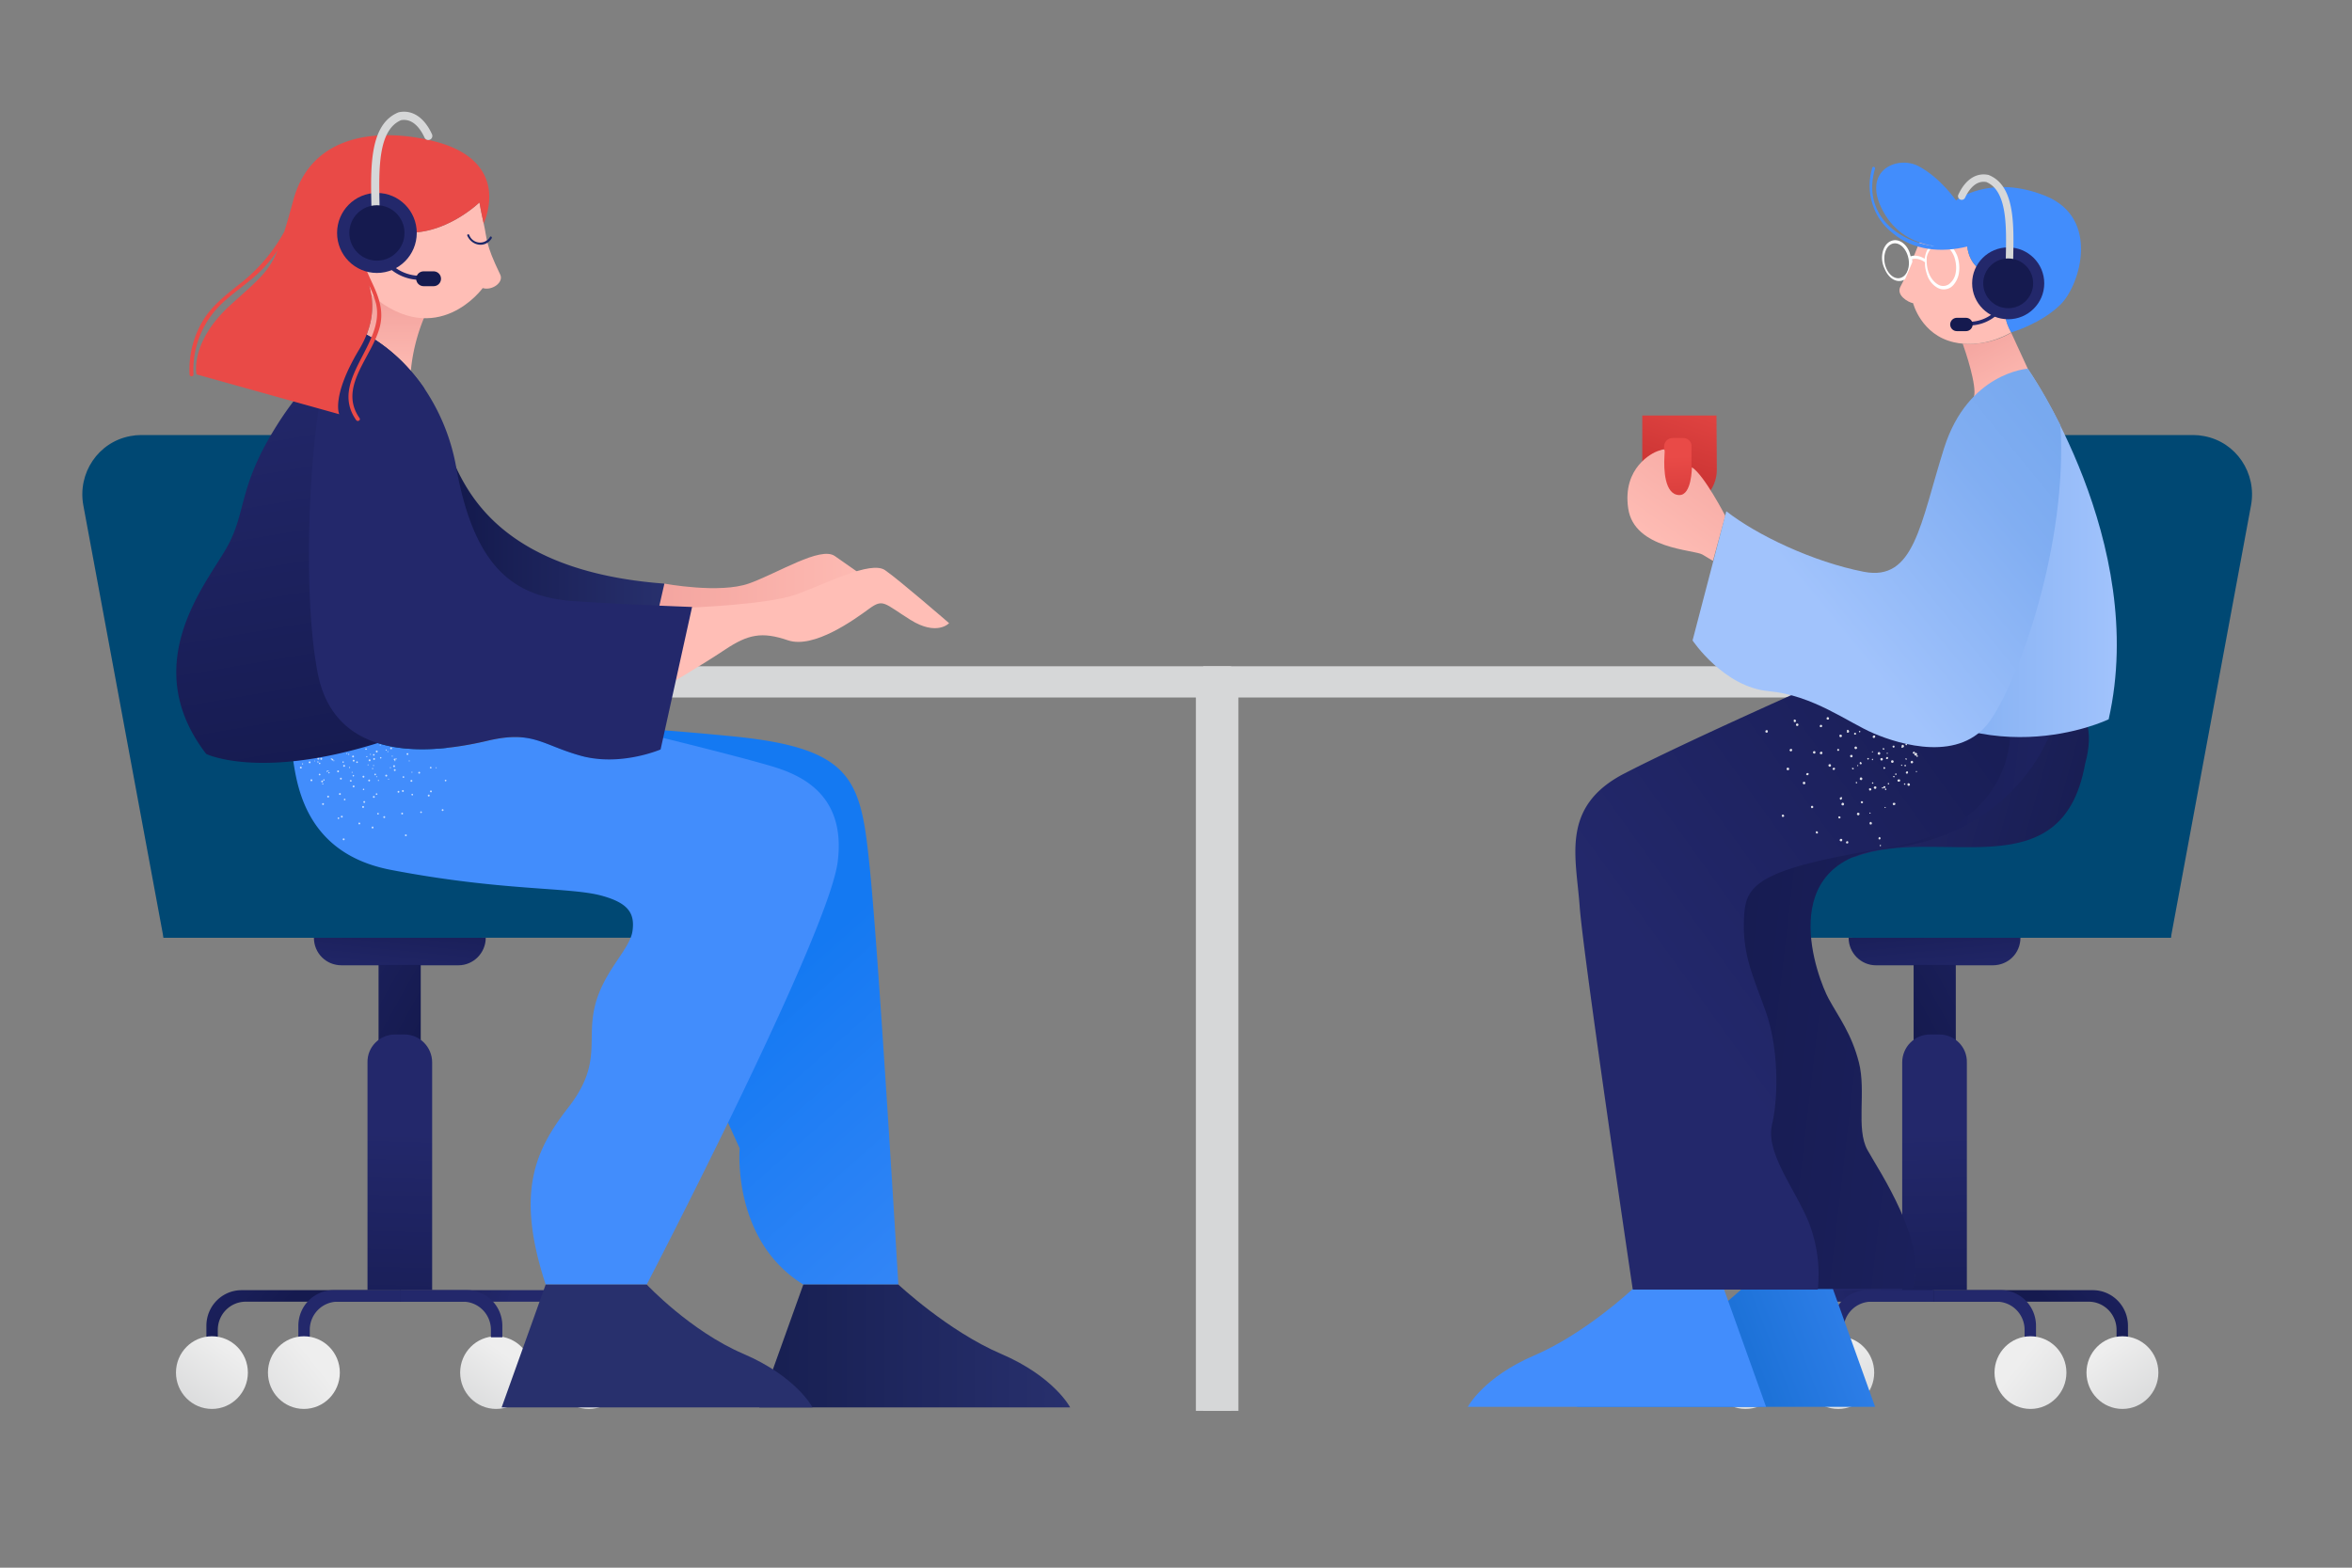 <svg xmlns="http://www.w3.org/2000/svg" viewBox="0 0 1200 800" width="1200" height="800"><rect x="0" y="0" width="1200" height="800" fill="#808080" stroke="none"/><path fill="none" d="M0 0h1200v800H0z"/><g transform="translate(659.0 399.0) rotate(-180.0 163.0 -107.0) translate(6.0 -45.0) scale(3.038 -2.992)"><svg x="-238.514" width="105.318" height="37.431" viewBox="240.489 -625.882 105.318 37.431"><path d="M-238.514 702.312h69.343v10.129h-69.343z" fill="#030735"/><path d="M-131.221 640.921h-40.883l-19.868 71.52h40.883z" fill="#111551"/></svg></g><g transform="translate(675.0 402.0) rotate(-180.0 149.5 -98.0) translate(6.0 -31.0) scale(2.787 -2.74)"><svg x="-238.514" width="105.14" height="40.869" viewBox="240.667 -629.609 105.14 40.869"><path d="M-238.514 702.312h69.343v10.129h-69.343z" fill="#151a4f"/><path d="M-131.221 640.921h-40.883l-19.868 71.52h40.883z" fill="#23286b"/></svg></g><g transform="translate(575.0 397.0) rotate(-180.0 -163.0 -107.0) translate(-5.0 -45.0) scale(-3.038 -2.992)"><svg x="-238.514" width="105.647" height="37.431" viewBox="240.16 -625.882 105.647 37.431"><path d="M-238.514 702.312h69.343v10.129h-69.343z" fill="#07102F"/><path d="M-131.221 640.921h-40.883l-19.868 71.52h40.883z" fill="#151E4B"/></svg></g><g transform="translate(558.0 401.0) rotate(-180.0 -149.5 -98.0) translate(-5.0 -31.0) scale(-2.787 -2.74)"><svg x="-238.514" width="105.499" height="40.869" viewBox="240.308 -629.609 105.499 40.869"><path d="M-238.514 702.312h69.343v10.129h-69.343z" fill="#151a4f"/><path d="M-131.221 640.921h-40.883l-19.868 71.52h40.883z" fill="#23286b"/></svg></g><g transform="translate(443.0 341.0) rotate(-180.0 227.0 -149.5) translate(0.0 -284.0) scale(4.231 -4.181)"><svg x="-238.514" width="45.375" height="3.349" viewBox="238.514 -572.989 45.375 3.349"><path d="M-238.514 702.312h69.343v10.129h-69.343z" fill="#151a4f"/><path d="M-131.221 640.921h-40.883l-19.868 71.52h40.883z" fill="#23286b"/></svg></g><g transform="translate(790.0 341.0) rotate(-180.0 -228.0 -150.0) translate(-0.0 -284.0) scale(-4.25 -4.195)"><svg x="-238.514" width="45.411" height="3.576" viewBox="238.514 -573.215 45.411 3.576"><path d="M-238.514 702.312h69.343v10.129h-69.343z" fill="#151a4f"/><path d="M-131.221 640.921h-40.883l-19.868 71.52h40.883z" fill="#23286b"/></svg></g><g transform="translate(628.0 852.0) rotate(-180.0 -222.0 -257.0) translate(-0.0 -2.0) scale(-1.794 -1.795)"><svg width="247.542" height="211.676" viewBox="0 1.114 247.542 211.676"><path d="M247.542 286.319h-10V10H0V0h247.542z" fill="#d6d7d8"/></svg></g><g transform="translate(325.0 719.0) rotate(-180.0 -141.5 -248.5) translate(-0.0 -0.0) scale(-1.322 -1.336)"><svg width="214" height="372" viewBox="0 0 214 372"><linearGradient id="a"><stop offset=".09" stop-color="#eee"/><stop offset=".818" stop-color="#d6d7d8"/></linearGradient><linearGradient xmlns:xlink="http://www.w3.org/1999/xlink" id="d" gradientUnits="userSpaceOnUse" x1="166.669" x2="141.922" xlink:href="#a" y1="348.554" y2="383.639"/><linearGradient id="b"><stop offset=".14" stop-color="#004873"/><stop offset="1" stop-color="#004873"/></linearGradient><linearGradient xmlns:xlink="http://www.w3.org/1999/xlink" id="e" gradientUnits="userSpaceOnUse" x1="225.794" x2="126.338" xlink:href="#b" y1="164.062" y2="174.718"/><linearGradient id="c"><stop offset="0" stop-color="#23286b"/><stop offset="1" stop-color="#151a4f"/></linearGradient><linearGradient xmlns:xlink="http://www.w3.org/1999/xlink" id="f" gradientUnits="userSpaceOnUse" x1="120.785" x2="124.187" xlink:href="#c" y1="210.675" y2="175.518"/><linearGradient xmlns:xlink="http://www.w3.org/1999/xlink" id="g" gradientUnits="userSpaceOnUse" x1="66.638" x2="133.551" xlink:href="#c" y1="185.842" y2="223.552"/><linearGradient xmlns:xlink="http://www.w3.org/1999/xlink" id="h" gradientUnits="userSpaceOnUse" x1="123.045" x2="120.256" xlink:href="#c" y1="266.533" y2="362.492"/><linearGradient xmlns:xlink="http://www.w3.org/1999/xlink" id="i" gradientUnits="userSpaceOnUse" x1="165.335" x2="118.751" xlink:href="#c" y1="332.23" y2="318.561"/><linearGradient xmlns:xlink="http://www.w3.org/1999/xlink" id="j" gradientUnits="userSpaceOnUse" x1="42.506" x2="79.885" xlink:href="#c" y1="297.124" y2="330.877"/><linearGradient xmlns:xlink="http://www.w3.org/1999/xlink" id="k" gradientUnits="userSpaceOnUse" x1="94.044" x2="50.815" xlink:href="#a" y1="351.454" y2="386.226"/><linearGradient xmlns:xlink="http://www.w3.org/1999/xlink" id="l" gradientUnits="userSpaceOnUse" x1="206.819" x2="173.614" xlink:href="#a" y1="346.345" y2="381.743"/><linearGradient xmlns:xlink="http://www.w3.org/1999/xlink" id="m" gradientUnits="userSpaceOnUse" x1="58.997" x2="32.683" xlink:href="#a" y1="345.634" y2="382.599"/><linearGradient xmlns:xlink="http://www.w3.org/1999/xlink" id="n" gradientUnits="userSpaceOnUse" x1="108.098" x2="5.924" xlink:href="#b" y1="40.27" y2="252.329"/><circle cx="159.695" cy="358.12" fill="url(#d)" r="13.876"/><path d="M31.339 158.247H214v33.757H31.339z" fill="url(#e)"/><path d="M89.379 192.004h66.313c0 5.871-4.803 10.541-10.541 10.541h-45.098c-6.004 0-10.674-4.67-10.674-10.541z" fill="url(#f)"/><path d="M114.33 202.411h16.278v29.754H114.33z" fill="url(#g)"/><path d="M120.735 228.963h3.603c5.871 0 10.674 4.803 10.674 10.674v86.994h-24.951v-86.994c-.134-5.871 4.67-10.674 10.674-10.674z" fill="url(#h)"/><path d="M122.603 326.631h61.376c7.605 0 13.61 6.138 13.61 13.61v4.403h-4.403v-2.802a10.763 10.763 0 0 0-10.808-10.808h-59.775z" fill="url(#i)"/><path d="M122.603 326.631h25.885c7.605 0 13.61 6.138 13.61 13.61v4.403h-4.403v-2.802a10.763 10.763 0 0 0-10.808-10.808h-24.284z" fill="#23286b"/><path d="M122.87 326.631H61.493c-7.605 0-13.61 6.138-13.61 13.61v4.403h4.403v-2.802a10.763 10.763 0 0 1 10.808-10.808h59.775z" fill="url(#j)"/><path d="M122.87 326.631H96.985c-7.605 0-13.61 6.138-13.61 13.61v4.403h4.403v-2.802a10.763 10.763 0 0 1 10.808-10.808h24.284z" fill="#23286b"/><circle cx="85.51" cy="358.12" fill="url(#k)" r="13.876"/><circle cx="195.454" cy="358.12" fill="url(#l)" r="13.876"/><circle cx="50.019" cy="358.12" fill="url(#m)" r="13.876"/><path d="M154.225 192.004H31.339L.384 26.822C-1.884 14.546 6.121 2.671 18.53.403c1.334-.267 2.802-.4 4.136-.4h76.72c10.941 0 20.281 7.739 22.282 18.413z" fill="url(#n)"/></svg></g><g transform="translate(90.0 718.0) rotate(-180.0 228.0 -324.5) scale(1.623 -1.623)"><svg width="281" height="400" viewBox="0 0 281 400"><linearGradient id="o" gradientUnits="userSpaceOnUse" x1="3865.041" y1="3609.481" x2="5021.64" y2="3609.481" gradientTransform="matrix(0.074 0 0 0.074 -230.549 -116.863)"><stop offset="0" style="stop-color:#ffbeb6"/><stop offset="1" style="stop-color:#f2a19c"/></linearGradient><path fill="url(#o)" d="M127.557 140.99s-17.41 3.24-26.608-.056c-9.197-3.298-22.436-11.753-26.949-8.629-4.512 3.124-18.149 12.701-18.149 12.701s3.817 4.167 12.148-1.041c8.33-5.208 9.493-1.816 14.006 1.482 4.513 3.299 13.391 12.672 21.547 9.895 8.156-2.777 12.494-1.91 19.783 2.951 7.288 4.86 18.221 11.284 18.221 11.284l-6.248-24.475-7.751-4.112z"/><linearGradient id="p" gradientUnits="userSpaceOnUse" x1="3173.513" y1="-4937.507" x2="4357.94" y2="-3597.549" gradientTransform="matrix(0.074 0 0 -0.074 -230.549 -0.989)"><stop offset="0" style="stop-color:#3e8af8"/><stop offset=".465" style="stop-color:#2a82f5"/><stop offset="1" style="stop-color:#1479f2"/></linearGradient><path fill="url(#p)" d="M83.884 361.372H54.012s6.057-101.809 8.89-130.058c2.848-28.392 4.583-38.532 43.388-42.331 44.313-4.336 71.246-4.251 71.246-4.251l-44.651 37.685a35.886 35.886 0 0 0-11.689 36.038l.524 2.121a35.9 35.9 0 0 1-2.157 23.441l-15.674 34.552c.001.001 2.547 28.877-20.005 42.803z"/><path fill="#428DFC" d="M244.888 192.805c-1.516 5.875-1.087 32.368-31.298 38.179-35.018 6.738-56.14 5.352-66.264 8.114-8.227 2.245-10.595 5.387-9.724 11.221.872 5.826 9.219 12.591 11.843 23.669 2.626 11.077-2.321 18.022 8.317 31.711 10.377 13.354 16.676 26.603 7.109 55.671l-31.765.002S75.98 251.432 73.068 228.405c-2.911-23.027 14.352-28.175 22.515-30.513 3.091-.892 13.391-3.732 34.311-8.864 4.477 3.012 14.492 8.65 23.734 6.134 12.361-3.378 15.165-8.154 29.498-4.776 8.499 2.001 23.624 4.696 35.749.327a164.156 164.156 0 0 0 26.013 2.092z"/><linearGradient id="q" gradientUnits="userSpaceOnUse" x1="4832.735" y1="-1694.983" x2="5739.638" y2="-1694.983" gradientTransform="matrix(0.074 0 0 -0.074 -230.549 -0.989)"><stop offset="0" style="stop-color:#28306d"/><stop offset="1" style="stop-color:#13194c"/></linearGradient><path fill="url(#q)" d="M194.758 100.753a70.03 70.03 0 0 0-.882 4.162c-5.893 32.31-18.888 40.259-37.64 41.873-10.089.868-19.947 2.2-27.019 1.467l-1.661-7.264c52.806-3.945 62.705-30.457 67.202-40.238z"/><path fill="#FFBEB6" d="M120.485 148.566s-25.163-.868-34.359-4.167c-9.197-3.298-23.427-10.762-27.939-7.639-4.512 3.124-20.13 16.664-20.13 16.664s3.817 4.167 12.148-1.042c8.33-5.208 8.503-6.77 13.016-3.472 4.513 3.299 17.353 12.672 25.509 9.895 8.156-2.776 12.494-1.91 19.783 2.951 7.288 4.86 18.221 11.284 18.221 11.284l-6.249-24.474"/><linearGradient id="r" gradientUnits="userSpaceOnUse" x1="5973.979" y1="-1062.977" x2="5973.979" y2="-689.945" gradientTransform="matrix(0.074 0 0 -0.074 -230.549 -0.989)"><stop offset="0" style="stop-color:#ffbeb6"/><stop offset="1" style="stop-color:#f2a19c"/></linearGradient><path fill="url(#r)" d="M221.186 62.711a51.44 51.44 0 0 0-13.491 10.928l-.436.337a58.095 58.095 0 0 0-4.2-16.705c4.676-.317 10.232-2.249 16.632-6.985a22.903 22.903 0 0 0 1.495 12.425z"/><path fill="#FFBEB6" d="M223.334 39.199c-.287 1.982-2.793 5.727-3.645 11.088-20.755 17.543-35.015-2.22-35.015-2.22-3.011.882-6.687-1.819-5.507-4.25 4.769-9.833 4.081-11.196 5.181-16.022.287-1.258.525-2.398.724-3.368.03-.129.059-.258.079-.376.158-.802.287-1.467.376-1.962l.169-.96s11.035 10.77 24.248 9.373c13.212-1.39 13.916 5.041 13.39 8.697z"/><path opacity=".71" fill="#FFF" d="M227.476 194.292a.159.159 0 0 0-.218.04.144.144 0 0 0 .024.203l.006.005c.071.048.169.03.218-.04a.165.165 0 0 0-.03-.208zm-13.244 8.025a.158.158 0 0 0-.119.178.15.15 0 1 0 .128-.18l-.009.002zm-.565-3.607a.155.155 0 0 0-.139.169.165.165 0 0 0 .188.129.15.15 0 0 0 .119-.178.14.14 0 0 0-.157-.121c-.003-.001-.007 0-.011.001zm-.585-3.626a.165.165 0 0 0-.119.188c.014.08.09.132.169.119a.154.154 0 0 0 .129-.169.164.164 0 0 0-.179-.138zm-13.709 3.667a.155.155 0 0 0-.198.04.15.15 0 0 0 .019.21.15.15 0 0 0 .21-.019l.009-.012a.158.158 0 0 0-.04-.219zm21.466-.853a.142.142 0 0 0-.197-.046l-.011.007a.133.133 0 0 0-.039.198.136.136 0 0 0 .184.058c.005-.003.01-.005.014-.009a.144.144 0 0 0 .055-.198l-.006-.01zm-1.913-3.121a.154.154 0 0 0-.198-.049c-.03.03-.059.049-.069.08v.02a.109.109 0 0 0 .02.119.022.022 0 0 0 .02.02h.01c.01.01.02.03.039.04a.192.192 0 0 0 .129-.01.16.16 0 0 0 .049-.22zm-1.911-3.111a.146.146 0 0 0-.204-.042.146.146 0 0 0-.042.204.146.146 0 0 0 .196.046.15.15 0 0 0 .051-.205l-.001-.003zm-10.064 8.472a.163.163 0 0 0-.188.119.152.152 0 0 0 .106.188.153.153 0 0 0 .188-.106l.003-.013a.173.173 0 0 0-.109-.188zm.852-3.548a.157.157 0 0 0-.188.109.153.153 0 0 0 .124.179.153.153 0 0 0 .173-.101.162.162 0 0 0-.109-.187zm25.695 11.207a.296.296 0 0 0-.406-.069.287.287 0 0 0 .337.465.278.278 0 0 0 .079-.384c-.004-.003-.007-.008-.01-.012zm-4.012-5.658a.287.287 0 0 0-.397-.069.282.282 0 0 0-.084.387l.014.019a.285.285 0 0 0 .397.069.297.297 0 0 0 .07-.406zm-4.012-5.647a.296.296 0 0 0-.406-.069.278.278 0 0 0-.077.386l.008.011a.29.29 0 0 0 .403.07.29.29 0 0 0 .072-.398zm-16.591 23.353a.298.298 0 0 0-.337.228.283.283 0 0 0 .237.327.292.292 0 0 0 .337-.237v-.001a.271.271 0 0 0-.222-.315l-.015-.002zm1.158-6.847a.283.283 0 0 0-.326.23l-.001.009a.292.292 0 0 0 .227.337.3.3 0 0 0 .337-.239.306.306 0 0 0-.237-.337zm1.159-6.836a.309.309 0 0 0-.337.238.287.287 0 1 0 .337-.238zm1.15-6.836a.303.303 0 0 0-.327.238.29.29 0 1 0 .572.101.29.29 0 0 0-.235-.337l-.01-.002zm1.168-6.838a.283.283 0 0 0-.326.233l-.001.005a.28.28 0 0 0 .211.334l.016.003a.277.277 0 0 0 .324-.22l.003-.018a.29.29 0 0 0-.227-.337zm25.715 4.45a.287.287 0 0 0-.32.479l.012.008c.135.08.308.04.397-.09a.28.28 0 0 0-.072-.387l-.017-.01zm-15.839 19.192a.282.282 0 0 0-.218.337.283.283 0 0 0 .337.218.293.293 0 0 0 .227-.347.29.29 0 0 0-.346-.208zm-1.545-6.758a.27.27 0 0 0-.217.337.282.282 0 0 0 .335.218h.002a.293.293 0 0 0 .227-.347.282.282 0 0 0-.342-.208h-.005zm-1.555-6.767a.287.287 0 0 0-.208.347.282.282 0 0 0 .335.218h.002a.297.297 0 0 0 .227-.347.303.303 0 0 0-.356-.218zm-1.546-6.758a.282.282 0 0 0-.208.342l.001.005a.27.27 0 0 0 .316.213l.021-.005a.274.274 0 0 0 .22-.321l-.003-.016a.296.296 0 0 0-.347-.218zm-21.336 16.101a.263.263 0 0 0-.386.098.28.28 0 0 0 .085.385l.004.002a.28.28 0 0 0 .39-.08l.006-.01a.289.289 0 0 0-.099-.395zm3.695-5.866a.278.278 0 0 0-.386.073l-.01.016a.288.288 0 0 0 .079.397c.142.07.313.028.406-.099a.288.288 0 0 0-.089-.387zm3.685-5.876a.284.284 0 0 0-.395.076l-.002.004a.291.291 0 0 0 .079.401l.009.006a.274.274 0 0 0 .38-.08l.006-.01a.285.285 0 0 0-.077-.397zm3.675-5.875a.28.28 0 0 0-.383.094l-.003.005a.268.268 0 0 0 .089.385c.135.079.308.04.397-.09a.28.28 0 0 0-.085-.387c-.006-.001-.01-.004-.015-.007zm21.474 20.183a.233.233 0 0 0-.158.317.244.244 0 0 0 .303.164l.014-.005a.25.25 0 0 0 .158-.317.24.24 0 0 0-.317-.159zm-1.951-5.885a.248.248 0 0 0-.159.327.261.261 0 0 0 .317.169.261.261 0 0 0-.158-.496zm-1.624-5.717a.162.162 0 0 0-.079-.119h-.01a.249.249 0 0 0-.238-.039.26.26 0 0 0-.16.332l.002.005c.045.13.186.199.317.158a.202.202 0 0 0 .139-.129.193.193 0 0 0 .029-.208zm-2.269-6.035a.266.266 0 0 0-.169.337.27.27 0 0 0 .327.158.248.248 0 0 0 .159-.327.258.258 0 0 0-.317-.168zm-19.929 15.755a.262.262 0 0 0-.347.119.258.258 0 0 0 .109.347.278.278 0 0 0 .356-.119.29.29 0 0 0-.118-.347zm2.773-5.529a.262.262 0 0 0-.347.119.246.246 0 0 0 .101.333l.008.004a.24.24 0 0 0 .326-.088l.011-.022a.251.251 0 0 0-.092-.343l-.007-.003zm2.774-5.529a.262.262 0 0 0-.347.119.24.24 0 0 0 .088.326l.022.011a.262.262 0 0 0 .347-.119.256.256 0 0 0-.11-.337zm2.764-5.538a.294.294 0 0 0-.347.119.262.262 0 0 0 .119.347c.126.06.277.012.347-.109a.28.28 0 0 0-.119-.357zm23.664 4.815a.247.247 0 0 0-.348-.036l-.019.017a.23.23 0 0 0-.047.325l.018.022a.237.237 0 0 0 .357.029.257.257 0 0 0 .039-.357zm-4.052-4.686a.272.272 0 0 0-.366-.02.262.262 0 0 0-.02.366.248.248 0 0 0 .347.02.253.253 0 0 0 .046-.357l-.007-.009zM217.6 213.078a.273.273 0 0 0-.278.248.259.259 0 0 0 .516.04.273.273 0 0 0-.238-.288zm.445-6.163a.254.254 0 1 0 .239.278.266.266 0 0 0-.239-.278zm.446-6.163a.235.235 0 0 0-.268.228.254.254 0 0 0 .506.04.25.25 0 0 0-.227-.268h-.011zm.446-6.173a.256.256 0 0 0-.277.228v.02a.337.337 0 0 0 .039.139h.01c.01.01.02.03.04.04a.276.276 0 0 0 .158.08.254.254 0 0 0 .03-.507zm-22.407 8.155a.273.273 0 0 0-.366-.03.263.263 0 0 0-.02.366.25.25 0 0 0 .354.031l.002-.002a.261.261 0 0 0 .03-.365zm4.676-4.053a.261.261 0 0 0-.356-.02.244.244 0 0 0-.051.342l.012.015c.094.107.257.12.366.03a.253.253 0 0 0 .037-.357c-.003-.004-.005-.008-.008-.01zm32.182 1.1a.173.173 0 0 0-.208-.059.152.152 0 0 0-.059.207v.001a.139.139 0 0 0 .185.066l.013-.007a.156.156 0 0 0 .069-.208zm-1.792-3.17a.16.16 0 0 0-.208-.059.152.152 0 0 0-.059.208c.04.074.134.101.208.059a.164.164 0 0 0 .059-.208zm-13.56 4.953a.142.142 0 0 0-.177.094l-.001.005a.152.152 0 0 0 .099.188.157.157 0 0 0 .188-.109.15.15 0 0 0-.109-.178zm.98-3.517a.135.135 0 0 0-.178.099.145.145 0 0 0 .089.185l.011.003a.173.173 0 0 0 .198-.099.156.156 0 0 0-.117-.188h-.003zm.99-3.517a.15.15 0 0 0-.186.102l-.002.007c-.019.08.03.159.109.178a.142.142 0 0 0 .177-.094l.001-.005a.15.15 0 0 0-.099-.188zm5.696 5.647a.139.139 0 0 0-.129.169.162.162 0 0 0 .169.129.154.154 0 0 0 .129-.168.148.148 0 0 0-.162-.13h-.007zm-.445-3.626c-.08 0-.129.08-.129.169a.163.163 0 0 0 .169.129.159.159 0 0 0 .14-.174v-.004a.147.147 0 0 0-.169-.121c-.005-.001-.008 0-.011.001zm-12.927 0a.139.139 0 0 0-.195.013l-.013.017a.15.15 0 0 0 .03.208.15.15 0 0 0 .208-.03.15.15 0 0 0-.03-.208zm2.258-2.864a.138.138 0 0 0-.208.03.134.134 0 0 0 .02.198.158.158 0 0 0 .218-.02.145.145 0 0 0-.03-.208zm20.306 10.116a.161.161 0 0 0-.109.218.178.178 0 0 0 .218.109.184.184 0 0 0 .109-.228.17.17 0 0 0-.218-.099c.001 0 0 0 0 0zm-1.347-3.943a.179.179 0 0 0-.119.218c.036.09.135.136.227.109a.16.16 0 0 0 .105-.202l-.006-.016a.163.163 0 0 0-.202-.111l-.005.002zm-1.356-3.943a.175.175 0 0 0-.11.224l.001.004c0 .01 0 .01.01.02a.196.196 0 0 0 .208.09.188.188 0 0 0 .109-.227.174.174 0 0 0-.218-.111zm-14.66 6.806a.194.194 0 0 0-.239.09.172.172 0 0 0 .079.228.16.16 0 0 0 .218-.058l.01-.021a.178.178 0 0 0-.068-.239zm1.822-3.745a.187.187 0 0 0-.227.09.164.164 0 0 0 .064.224l.005.003a.171.171 0 0 0 .234-.063l.003-.006a.2.2 0 0 0-.079-.248zm1.833-3.735a.19.19 0 0 0-.237.08.18.18 0 0 0 .079.228.16.16 0 0 0 .218-.058l.01-.021a.164.164 0 0 0-.059-.222.024.024 0 0 0-.011-.007zm20.256 2.309a.174.174 0 0 0-.245-.022l-.003.002a.184.184 0 0 0-.02.248.174.174 0 0 0 .246.012l.002-.002a.171.171 0 0 0 .02-.238zm-15.156 5.242h-.01a.174.174 0 0 0-.169.169.159.159 0 0 0 .159.178.1.1 0 0 0 .069-.02.125.125 0 0 0 .109-.139.168.168 0 0 0-.15-.187l-.008-.001zm.258-4.162a.173.173 0 1 0-.031.345l.011.001a.166.166 0 0 0 .178-.155v-.003a.168.168 0 0 0-.15-.187l-.008-.001zm.257-4.152a.156.156 0 0 0-.176.133l-.002.026a.168.168 0 0 0 .15.187l.009.001a.174.174 0 0 0 .178-.168.159.159 0 0 0-.144-.177c-.005-.002-.01-.002-.015-.002zm-14.778 1.486a.162.162 0 0 0-.228-.009l-.009.009a.173.173 0 0 0-.02.239.176.176 0 1 0 .257-.239zm3.12-2.754a.172.172 0 0 0-.243-.014l-.005.004a.163.163 0 0 0-.009.229l.009.009a.15.15 0 0 0 .211.033l.016-.014a.173.173 0 0 0 .021-.247zm13.264 27.882a.294.294 0 0 0-.326.259l-.001.009a.298.298 0 0 0 .268.317.307.307 0 0 0 .327-.268.292.292 0 0 0-.263-.317h-.005zm.574-7.124a.292.292 0 0 0-.317.262v.006a.306.306 0 0 0 .277.317.291.291 0 0 0 .316-.268.292.292 0 0 0-.268-.316l-.008-.001zm.594-7.125a.294.294 0 0 0-.067.583l.018.002a.3.3 0 0 0 .327-.268.313.313 0 0 0-.278-.317zm.585-7.124a.305.305 0 0 0-.317.278.298.298 0 0 0 .268.317.3.3 0 0 0 .318-.278.3.3 0 0 0-.269-.317zm-28.3 7.718a.288.288 0 0 0-.406-.039l-.011.009a.276.276 0 0 0-.055.387l.016.019a.31.31 0 0 0 .426.039.304.304 0 0 0 .03-.415zm5.448-4.616a.29.29 0 0 0-.41-.044.29.29 0 0 0-.044.41l.009.011a.307.307 0 0 0 .417.04.301.301 0 0 0 .028-.417zm5.448-4.627a.298.298 0 0 0-.417-.04.32.32 0 0 0-.039.426.299.299 0 0 0 .417.03.288.288 0 0 0 .048-.406l-.009-.01zm5.448-4.618a.288.288 0 0 0-.406-.048l-.011.009a.32.32 0 0 0-.04.426.299.299 0 0 0 .417.03.288.288 0 0 0 .04-.417zm20.226 8.958a.295.295 0 1 0 .166.568l.012-.004a.295.295 0 1 0-.166-.568l-.012.004zm-2-6.797a.445.445 0 0 0-.178 0 .304.304 0 0 0-.198.376.302.302 0 0 0 .574-.188.287.287 0 0 0-.198-.188zm-20.673 18.399a.296.296 0 0 0-.396.139.305.305 0 0 0 .119.397.317.317 0 0 0 .406-.129.3.3 0 0 0-.124-.405c-.003 0-.003-.001-.005-.002zm3.269-6.351a.288.288 0 0 0-.389.124l-.007.015a.285.285 0 0 0 .115.385l.004.002a.3.3 0 0 0 .405-.124l.002-.005a.285.285 0 0 0-.13-.397zm3.259-6.362a.297.297 0 0 0-.386.139.291.291 0 0 0 .121.393l.008.004c.138.072.308.02.381-.118l.005-.011a.3.3 0 0 0-.125-.405c-.001 0-.003 0-.004-.002zm3.269-6.351a.304.304 0 0 0-.397.139.295.295 0 0 0 .525.268.3.3 0 0 0-.124-.405l-.004-.002zm16.195 3.487a.303.303 0 0 0-.188.376.32.32 0 0 0 .386.178.292.292 0 0 0 .172-.376l-.004-.011a.283.283 0 0 0-.36-.171c-.002.004-.004.004-.006.004zm-22.336 18.836a.309.309 0 0 0-.397.158.303.303 0 0 0 .149.387.285.285 0 0 0 .38-.134l.006-.015a.298.298 0 0 0-.138-.396zm2.98-6.459a.307.307 0 0 0-.397.158.299.299 0 0 0 .159.39.296.296 0 0 0 .385-.152.306.306 0 0 0-.147-.396zm2.982-6.45a.29.29 0 0 0-.385.136l-.001.003a.296.296 0 0 0 .135.395.296.296 0 0 0 .395-.135.296.296 0 0 0-.135-.395l-.009-.004zm2.982-6.461a.285.285 0 0 0-.382.131l-.004.008a.294.294 0 0 0 .149.387.275.275 0 0 0 .386-.139.291.291 0 0 0-.144-.385l-.005-.002zm6.518 11.979a.305.305 0 0 0-.307.287.3.3 0 0 0 .299.297.299.299 0 0 0 .295-.268.307.307 0 0 0-.287-.316zm.297-7.114a.307.307 0 0 0-.317.287.304.304 0 0 0 .278.307.293.293 0 0 0 .307-.277v-.01a.29.29 0 0 0-.268-.307zm.277-7.114a.314.314 0 0 0-.317.287.3.3 0 0 0 .293.307h.004a.297.297 0 0 0 .307-.278.313.313 0 0 0-.287-.316zm-25.466 10.216a.28.28 0 0 0-.417-.009.284.284 0 0 0-.025.401l.005.005c.104.12.286.133.406.028l.01-.009a.28.28 0 0 0 .021-.416zm5.229-4.836a.3.3 0 0 0-.422-.015.3.3 0 0 0-.015.422.3.3 0 0 0 .417.02.29.29 0 0 0 .034-.41.046.046 0 0 0-.014-.017zm5.23-4.825a.3.3 0 0 0-.422-.015.3.3 0 0 0-.015.422.3.3 0 0 0 .417.02.29.29 0 0 0 .02-.427zm1.813 9.185a.216.216 0 0 0-.316.04.223.223 0 0 0 .049.307.219.219 0 1 0 .267-.347zm3.219-4.301a.226.226 0 1 0-.277.357.226.226 0 0 0 .277-.357zm3.209-4.299a.243.243 0 0 0-.317.039.232.232 0 0 0 .049.317.23.23 0 0 0 .307-.039.222.222 0 0 0-.031-.311l-.008-.006zm4.646 10.789a.232.232 0 0 0-.277.158.244.244 0 0 0 .158.278.23.23 0 0 0 .268-.158.216.216 0 0 0-.135-.274l-.014-.004zm1.317-5.201a.209.209 0 0 0-.258.169.213.213 0 0 0 .142.266l.007.002a.229.229 0 0 0 .277-.169.225.225 0 0 0-.168-.268zm1.338-5.203a.236.236 0 0 0-.278.169.204.204 0 0 0 .14.253l.019.005a.218.218 0 0 0 .274-.136l.004-.013a.236.236 0 0 0-.159-.278zm-19.058-1.664a.217.217 0 0 0-.293-.083l-.005.003a.21.21 0 0 0-.079.307c.058.103.189.14.293.083l.005-.003a.223.223 0 0 0 .079-.307zm4.616-2.734a.227.227 0 0 0-.307-.08.217.217 0 0 0-.083.293l.003.005c.056.108.19.15.298.094l.009-.005a.227.227 0 0 0 .08-.307zm15.977 3.736a.156.156 0 0 0-.169.059.143.143 0 0 0 .069.169.12.12 0 0 0 .157-.066l.001-.003a.126.126 0 0 0-.058-.159zm-4.388 3.665a.18.18 0 0 0-.267 0 .184.184 0 0 0-.01.278.199.199 0 0 0 .277.01.188.188 0 0 0 0-.288zm3.487-3.388a.203.203 0 0 0-.287.287.204.204 0 0 0 .287-.287z"/><linearGradient id="s" gradientUnits="userSpaceOnUse" x1="6500.873" y1="-982.639" x2="6194.939" y2="-2787.656" gradientTransform="matrix(0.074 0 0 -0.074 -230.549 -0.989)"><stop offset="0" style="stop-color:#23286b"/><stop offset="1" style="stop-color:#151a4f"/></linearGradient><path fill="url(#s)" d="M271.594 194.54s-16.74 8.184-53.905-3.419a216.84 216.84 0 0 1-26.735-10.443l12.075-101.083a55.421 55.421 0 0 1 4.656-5.944s-.01-.009.01-.009c.317-.356.634-.704.951-1.04.05-.064.107-.124.169-.178.327-.337.644-.673.961-.992a61.38 61.38 0 0 1 2.04-1.952c.327-.297.663-.595.99-.872a47.344 47.344 0 0 1 2.813-2.279c.297-.218.585-.436.872-.644a46.444 46.444 0 0 1 3.635-2.378c.397-.228.753-.426 1.06-.595a7.506 7.506 0 0 1-.218-.595c.09-.059.188-.129.277-.198a99.135 99.135 0 0 1 28.3 29.566c12.352 19.708 9.123 26.98 15.828 38.593 6.696 11.611 27.646 36.57 6.221 64.462z"/><path fill="#23286B" d="M236.499 169.313c-2.516 12.683-9.974 19.004-18.81 21.808-11.916 3.785-26.339 1.199-34.559-.733-14.333-3.378-17.137 1.397-29.498 4.776-12.361 3.368-24.882-2.031-24.882-2.031l-9.896-44.805s17.741-.614 36.461-1.774c18.79-1.16 31.746-9.561 37.64-41.872a64.53 64.53 0 0 1 10.074-25.087 55.421 55.421 0 0 1 4.656-5.944s-.01-.009.01-.009c.317-.356.634-.704.951-1.04.05-.064.107-.124.169-.178.327-.337.644-.673.96-.992a46.015 46.015 0 0 1 2.04-1.952c.327-.297.663-.595.99-.872a47.344 47.344 0 0 1 2.813-2.279c.297-.218.585-.436.872-.644a46.444 46.444 0 0 1 3.635-2.378c.397-.228.753-.426 1.06-.595a32.031 32.031 0 0 0 2.328 4.667c8.865 14.793 6.261 20.352 6.261 20.352l6.439-1.793c3.526 23.074 4.545 61.874.286 83.375z"/><linearGradient id="t" gradientUnits="userSpaceOnUse" x1="3111.324" y1="-5150.805" x2="4430.167" y2="-5150.805" gradientTransform="matrix(0.074 0 0 -0.074 -230.549 -0.989)"><stop offset="0" style="stop-color:#28306d"/><stop offset=".51" style="stop-color:#1f275f"/><stop offset="1" style="stop-color:#171f51"/></linearGradient><path fill="url(#t)" d="M83.884 361.372H54.012s-15.592 14.64-32.296 21.8C5.012 390.331 0 400 0 400l97.726-.003-13.842-38.625"/><path fill="#28306D" d="m164.873 361.372-31.765.001s-13.699 14.638-30.404 21.799C86.001 390.333 80.989 400 80.989 400l97.727-.003-13.843-38.625"/><path fill="#1C2868" d="M181.843 32.417c1.894 3.06 6.14 2.549 7.666-.817.184-.406-.426-.637-.609-.234a3.633 3.633 0 0 1-6.536.61c-.225-.364-.744.08-.521.441z"/><path fill="#E94A47" d="M272.829 58.628c-3.218-5.467-8.221-8.984-13.059-12.897a53.204 53.204 0 0 1-12.738-15.434c-.84-2.689-1.745-5.908-2.826-9.885-5.913-21.748-28.349-22.611-44.525-18.439-15.987 4.121-19.811 14.486-15.334 25.821a129.88 129.88 0 0 0 1.178-5.708l.168-.96s11.035 10.77 24.248 9.373c6.053-.635 9.477.371 11.363 1.999a10.473 10.473 0 0 1 .87 6.373c-.499 3.112-2.006 5.867-3.283 8.713-1.631 3.634-2.796 7.227-2.165 11.243 1.571 10.017 13.865 19.831 6.658 30.119-.459.654.615 1.274 1.069.625 8.723-12.454-9.25-23.895-6.246-36.628a29.187 29.187 0 0 1 2.173-5.675 24.71 24.71 0 0 0-.692 3.016c-.733 4.558-.258 10.294 3.823 17.092 8.865 14.793 6.261 20.352 6.261 20.352l44.861-12.524s2.268-10.087-10.777-21.917c-8.606-7.804-11.836-10.157-14.736-17.095a52.182 52.182 0 0 0 4.041 5.111c4.252 4.718 9.825 7.879 14.268 12.372a28.598 28.598 0 0 1 8.16 21.527c-.028.797 1.21.796 1.238 0a30.112 30.112 0 0 0-3.998-16.574z"/></svg></g><g transform="translate(614.0 852.0) rotate(-180.0 222.0 -257.0) translate(0.0 -2.0) scale(1.794 -1.795)"><svg width="247.542" height="211.676" viewBox="0 1.114 247.542 211.676"><path d="M247.542 286.319h-10V10H0V0h247.542z" fill="#d6d7d8"/></svg></g><g transform="translate(930.0 634.0) rotate(-44.436 24.0 24.5) scale(0.98 1.0)"><svg width="49" height="49" viewBox="0 0 49 49"><path d="M44 49c-1.3 0-2.6-.5-3.5-1.5l-39-39c-2-2-2-5.1 0-7.1s5.1-2 7.1 0l39 39c2 2 2 5.1 0 7.1-1 1-2.3 1.5-3.6 1.5z" fill="#23286B"/></svg></g><g transform="translate(225.0 57.0) rotate(0.0 -26.5 44.5) scale(-0.695 0.698)"><svg width="76.291" height="127.556" viewBox="0 0 76.291 127.556"><circle cx="47.043" cy="88.642" fill="#23286b" r="29.249"/><path d="M15.226 122.959H5.198a1.5 1.5 0 1 1 0-3h10.028c17.268 0 31.316-14.049 31.316-31.317a1.5 1.5 0 1 1 3 0c.001 18.923-15.393 34.317-34.316 34.317z" fill="#23286b"/><path d="M48.041 87.642a3 3 0 0 1-2.997-2.908c-.166-5.396-.045-11.355.083-17.665.51-25.166 1.087-53.673-15.791-60.867-9.157-1.637-14.73 7.246-17.245 12.725a3 3 0 1 1-5.453-2.502C12.217 4.267 21.019-1.586 30.791.371c.187.037.37.092.546.164 20.966 8.564 20.341 39.427 19.789 66.656-.126 6.23-.246 12.115-.084 17.359a3.001 3.001 0 0 1-2.906 3.091l-.095.001z" fill="#d6d7d8"/><g fill="#151a4f"><circle cx="47.043" cy="88.642" r="20.249"/><path d="M5.415 127.556h7.365a5.415 5.415 0 1 0 0-10.83H5.415a5.415 5.415 0 1 0 0 10.83z"/></g></svg></g><g transform="translate(866.0 719.0) rotate(-180.0 141.5 -248.5) translate(0.0 -0.0) scale(1.322 -1.336)"><svg width="214" height="372" viewBox="0 0 214 372"><linearGradient id="u"><stop offset=".09" stop-color="#eee"/><stop offset=".818" stop-color="#d6d7d8"/></linearGradient><linearGradient xmlns:xlink="http://www.w3.org/1999/xlink" id="x" gradientUnits="userSpaceOnUse" x1="166.669" x2="141.922" xlink:href="#u" y1="348.554" y2="383.639"/><linearGradient id="v"><stop offset=".14" stop-color="#004873"/><stop offset="1" stop-color="#004873"/></linearGradient><linearGradient xmlns:xlink="http://www.w3.org/1999/xlink" id="y" gradientUnits="userSpaceOnUse" x1="225.794" x2="126.338" xlink:href="#v" y1="164.062" y2="174.718"/><linearGradient id="w"><stop offset="0" stop-color="#23286b"/><stop offset="1" stop-color="#151a4f"/></linearGradient><linearGradient xmlns:xlink="http://www.w3.org/1999/xlink" id="z" gradientUnits="userSpaceOnUse" x1="120.785" x2="124.187" xlink:href="#w" y1="210.675" y2="175.518"/><linearGradient xmlns:xlink="http://www.w3.org/1999/xlink" id="A" gradientUnits="userSpaceOnUse" x1="66.638" x2="133.551" xlink:href="#w" y1="185.842" y2="223.552"/><linearGradient xmlns:xlink="http://www.w3.org/1999/xlink" id="B" gradientUnits="userSpaceOnUse" x1="123.045" x2="120.256" xlink:href="#w" y1="266.533" y2="362.492"/><linearGradient xmlns:xlink="http://www.w3.org/1999/xlink" id="C" gradientUnits="userSpaceOnUse" x1="165.335" x2="118.751" xlink:href="#w" y1="332.23" y2="318.561"/><linearGradient xmlns:xlink="http://www.w3.org/1999/xlink" id="D" gradientUnits="userSpaceOnUse" x1="42.506" x2="79.885" xlink:href="#w" y1="297.124" y2="330.877"/><linearGradient xmlns:xlink="http://www.w3.org/1999/xlink" id="E" gradientUnits="userSpaceOnUse" x1="94.044" x2="50.815" xlink:href="#u" y1="351.454" y2="386.226"/><linearGradient xmlns:xlink="http://www.w3.org/1999/xlink" id="F" gradientUnits="userSpaceOnUse" x1="206.819" x2="173.614" xlink:href="#u" y1="346.345" y2="381.743"/><linearGradient xmlns:xlink="http://www.w3.org/1999/xlink" id="G" gradientUnits="userSpaceOnUse" x1="58.997" x2="32.683" xlink:href="#u" y1="345.634" y2="382.599"/><linearGradient xmlns:xlink="http://www.w3.org/1999/xlink" id="H" gradientUnits="userSpaceOnUse" x1="108.098" x2="5.924" xlink:href="#v" y1="40.27" y2="252.329"/><circle cx="159.695" cy="358.12" fill="url(#x)" r="13.876"/><path d="M31.339 158.247H214v33.757H31.339z" fill="url(#y)"/><path d="M89.379 192.004h66.313c0 5.871-4.803 10.541-10.541 10.541h-45.098c-6.004 0-10.674-4.67-10.674-10.541z" fill="url(#z)"/><path d="M114.33 202.411h16.278v29.754H114.33z" fill="url(#A)"/><path d="M120.735 228.963h3.603c5.871 0 10.674 4.803 10.674 10.674v86.994h-24.951v-86.994c-.134-5.871 4.67-10.674 10.674-10.674z" fill="url(#B)"/><path d="M122.603 326.631h61.376c7.605 0 13.61 6.138 13.61 13.61v4.403h-4.403v-2.802a10.763 10.763 0 0 0-10.808-10.808h-59.775z" fill="url(#C)"/><path d="M122.603 326.631h25.885c7.605 0 13.61 6.138 13.61 13.61v4.403h-4.403v-2.802a10.763 10.763 0 0 0-10.808-10.808h-24.284z" fill="#23286b"/><path d="M122.87 326.631H61.493c-7.605 0-13.61 6.138-13.61 13.61v4.403h4.403v-2.802a10.763 10.763 0 0 1 10.808-10.808h59.775z" fill="url(#D)"/><path d="M122.87 326.631H96.985c-7.605 0-13.61 6.138-13.61 13.61v4.403h4.403v-2.802a10.763 10.763 0 0 1 10.808-10.808h24.284z" fill="#23286b"/><circle cx="85.51" cy="358.12" fill="url(#E)" r="13.876"/><circle cx="195.454" cy="358.12" fill="url(#F)" r="13.876"/><circle cx="50.019" cy="358.12" fill="url(#G)" r="13.876"/><path d="M154.225 192.004H31.339L.384 26.822C-1.884 14.546 6.121 2.671 18.53.403c1.334-.267 2.802-.4 4.136-.4h76.72c10.941 0 20.281 7.739 22.282 18.413z" fill="url(#H)"/></svg></g><g transform="translate(782.0 609.0) rotate(-84.903 175.5 -96.0) translate(248.0 -0.0) scale(2.221 -2.228)"><svg width="45.929" height="51.624" viewBox="111.671 0 45.929 51.624"><linearGradient id="I" gradientTransform="matrix(-.18 -.98 -.98 .18 211.11 167.48)" gradientUnits="userSpaceOnUse" x1="98.49" x2="177.69" y1="86.05" y2="86.05"><stop offset="0" stop-color="#272C70"/><stop offset="1" stop-color="#191E54"/></linearGradient><path d="m49.68 34.79-10.49 18.7S26 59 16.38 67.29 0 75.93 0 75.93l34.31-61.14z" fill="#428dfc"/><path d="M125.72 77.67c-5.4 4.11-8.1 7-14.28 8.16-7.73 1.38-18.36-1.51-25.21-4.23-14.52-5.77-17.9-8.91-47-28.11l12.39-22.32s12.66 3.34 19.88 7c7 3.49 11.19 9.13 18.17 13.27 5.5 3.25 10.73 3 17.06 6.36 3.77 2 5.8-6.7 5.8-6.7 9.08-18.24-3.86-47.95 25.92-50.63 8.19-1.47 12.49.87 17.47 6.7 10.26 11.97-19.26 62.17-30.2 70.5z" fill="url(#I)"/></svg></g><g transform="translate(1080.0 83.0) rotate(0.0 -165.5 317.5) translate(-0.0 0.0) scale(-1.346 1.348)"><svg width="246" height="471" viewBox="0 0 246 471"><linearGradient id="N" gradientUnits="userSpaceOnUse" x1="41.863" x2="136.388" y1="419.967" y2="456.477"><stop offset=".129" stop-color="#428dfc"/><stop offset=".999" stop-color="#1d72d8"/></linearGradient><linearGradient id="J"><stop offset="0" stop-color="#23286b"/><stop offset="1" stop-color="#151a4f"/></linearGradient><linearGradient xmlns:xlink="http://www.w3.org/1999/xlink" id="O" gradientUnits="userSpaceOnUse" x1="-53.67" x2="166.121" xlink:href="#J" y1="327.42" y2="301.846"/><linearGradient xmlns:xlink="http://www.w3.org/1999/xlink" id="P" gradientUnits="userSpaceOnUse" x1="155.437" x2="-17.614" xlink:href="#J" y1="332.592" y2="208.022"/><linearGradient id="K"><stop offset="0" stop-color="#a1c3fc"/><stop offset=".696" stop-color="#81aef2"/><stop offset="1" stop-color="#78a9ef"/></linearGradient><linearGradient xmlns:xlink="http://www.w3.org/1999/xlink" id="Q" gradientUnits="userSpaceOnUse" x1="-.142" x2="97.325" xlink:href="#K" y1="147.618" y2="147.618"/><linearGradient id="L"><stop offset=".14" stop-color="#e94a47"/><stop offset="1" stop-color="#c63030"/></linearGradient><linearGradient xmlns:xlink="http://www.w3.org/1999/xlink" id="R" gradientUnits="userSpaceOnUse" x1="154.555" x2="171.991" xlink:href="#L" y1="74.246" y2="125.015"/><linearGradient xmlns:xlink="http://www.w3.org/1999/xlink" id="S" gradientUnits="userSpaceOnUse" x1="166.989" x2="165.272" xlink:href="#L" y1="105.643" y2="145.328"/><linearGradient id="M"><stop offset="0" stop-color="#ffbeb6"/><stop offset="1" stop-color="#f2a19c"/></linearGradient><linearGradient xmlns:xlink="http://www.w3.org/1999/xlink" id="T" gradientUnits="userSpaceOnUse" x1="177.646" x2="141.746" xlink:href="#M" y1="147.069" y2="96.808"/><linearGradient xmlns:xlink="http://www.w3.org/1999/xlink" id="U" gradientUnits="userSpaceOnUse" x1="37.75" x2="55.509" xlink:href="#M" y1="93.656" y2="60.386"/><linearGradient xmlns:xlink="http://www.w3.org/1999/xlink" id="V" gradientUnits="userSpaceOnUse" x1="104.829" x2="18.713" xlink:href="#K" y1="177.705" y2="107.056"/><path d="M107.612 426.355 91.613 471H204.67s-5.866-11.194-25.198-19.457-37.33-25.188-37.33-25.188z" fill="url(#N)"/><path d="M27.485 220.857s14.799 34.116 59.195 38.781c44.396 4.664 26.398 49.842 22.531 56.905s-8.666 13.193-11.466 24.121 1.2 25.054-3.2 33.05-22.931 34.916-17.199 52.641h64.928s37.464-147.394 34.93-161.92c-2.533-14.526 1.6-26.254-37.464-44.378s-65.328-29.452-65.328-29.452l-51.81 20.912z" fill="url(#O)"/><path d="M148.941 426.355 132.943 471H246s-5.866-11.194-25.198-19.457-37.33-25.188-37.33-25.188z" fill="#428dfc"/><path d="M40.417 212.994s-4.133 38.248 47.063 46.51c51.196 8.263 53.462 14.526 53.862 27.586s-3.466 20.79-8.266 34.25-4.933 31.984-2.4 42.779-8.666 24.255-13.865 36.915a54.1 54.1 0 0 0-3.466 25.587h70.127s18.798-126.471 20.132-145.128c1.333-18.657 7.333-37.715-16.932-50.242s-76.26-35.449-76.26-35.449z" fill="url(#P)"/><path d="M79.614 220.057c-.133.133-.133.267 0 .4s.267.133.4 0 .133-.267 0-.4-.267-.133-.4 0zm-4.133 4.398c-.133.133-.133.267 0 .4s.267.133.4 0 .133-.267 0-.4-.267 0-.4 0zm23.198 9.995c-.133 0-.267.133-.267.267s.133.267.267.267.267-.133.267-.267c0-.267-.134-.267-.267-.267zm-6.133.133a.287.287 0 0 0-.267.267c0 .133.133.267.267.267s.267-.133.267-.267a.287.287 0 0 0-.267-.267zm-5.999.267a.287.287 0 0 0-.267.267c0 .133.133.267.267.267s.267-.133.267-.267c-.001-.267-.134-.267-.267-.267zm-6.133.133a.287.287 0 0 0-.267.267c0 .133.133.267.267.267a.287.287 0 0 0 .267-.267c0-.133-.134-.267-.267-.267zm9.066 23.322c-.133.133-.133.267 0 .4s.267.133.267 0c.133-.133.133-.267 0-.4s-.134 0-.267 0zm3.066-35.449c-.133 0-.133.267-.133.267l.267.133c.133 0 .133-.267.133-.267 0-.133-.133-.133-.267-.133zm-5.599 2.532c-.133 0-.133.267-.133.267s0 .133.133.133h.267c.133 0 .133-.133.133-.267-.134-.133-.267-.266-.4-.133zm-5.466 2.532c-.133 0-.133.133-.133.267 0 .133.133.133.267.133.133 0 .133-.133.133-.267-.001-.133-.134-.266-.267-.133zm-5.6 2.399c-.133 0-.133.267-.133.267 0 .133.133.133.267.133.133 0 .133-.133.133-.267 0-.133-.134-.133-.267-.133zm17.465 15.859c0 .133 0 .267.133.267s.267 0 .267-.133 0-.267-.133-.267-.267-.001-.267.133zm-5.733-2.133c0 .133 0 .267.133.267s.267 0 .267-.133 0-.267-.133-.267-.133 0-.267.133zm-6.666-23.588c-.267.133-.267.4-.267.666.133.133.267.267.4.267h.267l.133-.133c.133-.133.133-.533 0-.666-.133-.267-.266-.267-.533-.134zm45.196 26.654c-.133.267 0 .533.267.533.267.133.533 0 .533-.267.133-.267 0-.533-.267-.533-.133-.133-.399 0-.533.267zm-11.065-3.332c-.133.267.133.533.267.533.267.133.533 0 .533-.267.133-.267 0-.533-.267-.533-.133-.133-.4 0-.533.267zm-10.933-3.332c0 .267.133.533.267.666.267.133.533 0 .533-.267.133-.267 0-.533-.267-.533-.266-.266-.533-.132-.533.134zm-11.065-3.331c-.133.267.133.533.267.533.267.133.533 0 .533-.267.133-.267 0-.533-.267-.533-.133-.133-.4 0-.533.267zm-10.933-3.332c-.133.267.133.533.4.533.267.133.533-.133.533-.267.133-.267 0-.533-.267-.533-.399-.133-.666 0-.666.267zm41.33-11.861c-.267 0-.533.267-.4.533.133.267.267.533.533.4s.533-.267.4-.533c-.133-.267-.266-.4-.533-.4zm-11.466 1.066c-.267 0-.533.267-.4.533 0 .267.267.533.533.4.267 0 .533-.267.4-.533.001-.133-.266-.4-.533-.4zm-11.465 1.2c-.267 0-.4.267-.4.533 0 .267.267.4.533.4.267 0 .4-.267.4-.533 0-.267-.267-.4-.533-.4zm-11.466 1.199c-.267 0-.4.267-.4.533s.267.4.533.4c.267 0 .4-.267.4-.533 0-.267-.266-.4-.533-.4zm-11.466 1.066c-.267 0-.4.267-.4.533 0 .267.267.4.533.4.267 0 .4-.267.4-.533 0-.133-.266-.4-.533-.4zm24.265 30.518c-.133.133-.133.533 0 .666.267.133.533.133.667 0 .133-.267.133-.533-.133-.666-.001-.133-.401-.133-.534 0zm-8.933-7.196c-.133.267-.133.533 0 .666s.533.133.667 0c.133-.133.133-.533 0-.666-.133-.267-.4-.267-.667 0zm-8.932-7.33c-.133.267-.133.533.133.666.133.133.533.133.667 0 .133-.267.133-.533 0-.666a.852.852 0 0 0-.8 0zm37.996-31.584c-.267 0-.4.267-.4.533 0 .267.267.4.533.4.267 0 .4-.267.267-.533.134-.4-.133-.533-.4-.4zm-9.999 1.999c-.267 0-.4.267-.267.533 0 .267.267.4.533.267.267 0 .4-.267.267-.533-.133-.267-.266-.4-.533-.267zm-10.132 1.999c-.133 0-.133 0-.267.133-.133.133-.133.267-.133.4 0 .267.267.4.533.4.267 0 .4-.267.267-.533 0-.133-.133-.133-.133-.267-.001-.133-.134-.266-.267-.133zm-9.999 1.999c-.267 0-.4.267-.267.533 0 .267.267.4.533.4.267 0 .4-.267.4-.533-.266-.4-.533-.533-.666-.4zm21.465 36.515c-.133.133-.133.4.133.533.133.133.4.133.533-.133.133-.267.133-.4-.133-.666-.134 0-.4 0-.533.266zm-8.533-5.73c-.133.133-.133.4.133.533.133.133.4.133.533-.133.133-.133.133-.4-.133-.533-.133-.134-.4-.001-.533.133zm-8.533-5.731c-.133.133-.133.4.133.533.133.133.4.133.533-.133.133-.133.133-.4-.133-.533-.133-.133-.399 0-.533.133zm-8.532-5.73c-.133.133 0 .4.133.533s.4.133.533-.133c.133-.133.133-.4-.133-.533-.133-.001-.4-.001-.533.133zm-8.533-5.598c-.133.267-.133.4.133.666.133.133.4.133.533-.133.133-.133.133-.4-.133-.533-.133-.266-.4-.266-.533 0zm37.597.8c0 .267.133.4.4.533.267 0 .4-.133.533-.267 0-.267-.133-.4-.267-.533-.399-.133-.666 0-.666.267zm-9.999-1.999c0 .267.133.4.4.533.267 0 .4-.133.533-.267 0-.267-.133-.4-.267-.533-.4-.133-.666 0-.666.267zm-10.133-2.132c0 .267.133.4.267.533.267 0 .4-.133.533-.4 0-.267-.133-.4-.267-.533a1.84 1.84 0 0 0-.533.4zm-9.999-1.999c0 .267.133.4.267.533h.267a.287.287 0 0 0 .267-.267c0-.267-.133-.4-.4-.533-.134 0-.401.133-.401.267zm-10.132-1.999v.267c.133 0 .133.133.133.267h.133c.267 0 .4-.133.533-.267 0-.267-.133-.4-.4-.533-.133-.134-.399.132-.399.266zm13.198 32.117c-.133.133-.267.4-.133.666.133.133.4.267.533.133.133-.133.267-.4.133-.533-.133-.399-.399-.399-.533-.266zm8.266-27.186c0 .133 0 .267.133.267s.267 0 .267-.133 0-.267-.133-.267-.267-.001-.267.133zm-5.599-2.266c0 .133 0 .267.133.267s.267 0 .267-.133 0-.267-.133-.4c-.134 0-.267.133-.267.266zm-5.6-2.399c0 .133 0 .267.133.267s.267 0 .267-.133 0-.267-.133-.267-.267 0-.267.133zm-5.599-2.265c0 .133 0 .267.133.267s.267 0 .267-.133 0-.267-.133-.267c-.134-.134-.267-.001-.267.133zm16.265-6.131a.287.287 0 0 0-.267.267c0 .133.133.267.267.267a.287.287 0 0 0 .267-.267c0-.133-.134-.267-.267-.267zm-8.932 21.456c-.133.133-.133.267 0 .267.133.133.267.133.4 0s.133-.267 0-.4c-.134 0-.267 0-.4.133zm-4.267-4.264c-.133.133-.133.267 0 .267.133.133.267.133.4 0s.133-.267 0-.4c-.133 0-.266 0-.4.133zm-4.266-4.265c-.133.133-.133.267 0 .4s.267.133.4 0 .133-.267 0-.4-.267-.133-.4 0zm-4.133-4.397h-.133c-.133.133-.133.267 0 .4h.4c.133-.133.133-.267 0-.4h-.267zm23.865 5.597c-.133.133 0 .267.133.4s.267 0 .4-.133.133-.267 0-.4c-.267-.001-.4-.001-.533.133zm-5.733-3.732c-.133.133 0 .267.133.4s.267 0 .4-.133 0-.267-.133-.4c-.134 0-.4 0-.4.133zm-5.866-3.731c-.133.133 0 .267.133.4s.267 0 .4-.133 0-.267 0-.4c-.267-.001-.4-.001-.533.133zm13.865-7.063c-.133 0-.267 0-.4.267 0 .133.133.267.267.267s.267 0 .4-.267v-.133c0-.134-.134-.134-.267-.134zM87.48 236.982c-.133.133-.133.267-.133.4.133.133.267.133.4.133.133-.133.133-.267.133-.4s-.267-.266-.4-.133zm-3.866-5.73c-.133.133-.133.267-.133.4.133.133.267.133.4.133.133-.133.133-.267.133-.4-.134-.133-.267-.267-.4-.133zm-3.867-5.731c-.133.133-.133.267-.133.4.133.133.267.133.4 0s.133-.267.133-.4h-.4zm52.529-10.261c0 .267.133.533.4.533s.533-.133.533-.4-.133-.533-.4-.533c-.266-.133-.533.133-.533.4zm-11.599-2.532c0 .267.133.533.4.533s.533-.133.533-.4-.133-.533-.4-.533c-.266 0-.533.133-.533.4zm-11.599-2.399c0 .267.133.533.4.533s.533-.133.533-.4-.133-.533-.4-.533c-.266 0-.533.133-.533.4zm-4.799 45.71c-.267.133-.267.4-.133.666s.4.267.667.133c.267-.133.267-.4.133-.666-.134-.133-.401-.266-.667-.133zm-6.533-9.861c-.267.133-.267.4-.133.666.133.267.4.267.667.133.267-.133.267-.4.133-.666-.134-.267-.401-.267-.667-.133zm-6.4-9.995c-.267.133-.267.4-.133.666.133.267.4.267.667.133.267-.133.267-.4.133-.666-.133-.133-.4-.267-.667-.133zm-6.532-9.862c-.267.133-.267.4-.133.666.133.267.4.267.667.133.267-.133.267-.4.133-.666s-.401-.266-.667-.133zm33.33 8.262c-.133.267-.133.533.133.666.267.133.533.133.667-.133.133-.267.133-.533-.133-.666-.134-.133-.534-.133-.667.133zm-9.732-6.663c-.133.267-.133.533.133.666.267.133.533.133.667-.133.133-.267.133-.533-.133-.666-.267-.133-.534-.133-.667.133zm-9.866-6.663c-.133.267-.133.533.133.666.267.133.533.133.667-.133.133-.267.133-.533-.133-.666-.134-.134-.401-.134-.667.133zm25.731 7.996c-.133.267-.133.533.133.666.267.133.533.133.667-.133.133-.267.133-.533-.133-.666-.134-.134-.534-.134-.667.133zm-9.999-6.264c-.133.267 0 .533.133.666.267.133.533 0 .667-.133.133-.267.133-.533-.133-.666-.267-.133-.534-.133-.667.133zm-9.999-6.263c-.133.267-.133.533.133.666.267.133.533.133.667-.133.133-.267.133-.533-.133-.666-.267-.134-.534-.001-.667.133zm-25.465 18.257c-.267 0-.4.267-.4.533 0 .267.267.4.533.4.267 0 .4-.267.4-.533 0-.4-.266-.533-.533-.4zm-2.666-11.594a.287.287 0 0 0-.267.267c-.133.133-.133.267-.133.4v.133c.133.267.4.4.667.267s.4-.4.267-.533c0-.133-.133-.133-.133-.267-.135-.267-.268-.267-.401-.267zm27.464 19.057c-.267.133-.267.4-.133.666.133.267.4.267.667.133.267-.133.267-.4.133-.666s-.534-.399-.667-.133zm-6.933-9.595c-.267.133-.267.4-.133.666.133.267.4.267.667.133.267-.133.267-.4.133-.666s-.4-.4-.667-.133zm-6.799-9.595c-.267.133-.267.4-.133.666.133.267.4.267.667.133.267-.133.267-.4.133-.666-.134-.267-.534-.4-.667-.133zm15.465-1.2a.406.406 0 0 0 0 .533c.133.133.4.133.533 0s.133-.4 0-.533-.399-.133-.533 0zm-6.399-6.13a.406.406 0 0 0 0 .533c.133.133.4.133.533 0s.133-.4 0-.533-.4-.133-.533 0zm-10.933 12.927c-.133.133-.267.267-.267.4.133.133.267.267.533.267.133-.133.267-.267.133-.533.001-.134-.265-.267-.399-.134zm-3.599-8.129c-.133.133-.267.267-.133.533.133.133.267.267.533.133.133-.133.267-.267.133-.533-.133-.133-.4-.267-.533-.133z" fill="#fff" opacity=".86"/><path d="M33.751 77.994s-45.863 65.701-30.664 132.734c0 0 49.729 24.121 94.259-18.924 0 0-41.063-80.36-43.33-103.149z" fill="url(#Q)"/><path d="M151.741 95.719h28.131v20.523c0 7.729-6.266 14.126-14.132 14.126-7.733 0-14.132-6.264-14.132-14.126z" fill="url(#R)"/><path d="M164.274 104.248h4.133c1.733 0 3.2 1.466 3.2 3.198v21.056h-10.399v-21.056c-.134-1.732 1.332-3.198 3.066-3.198z" fill="url(#S)"/><path d="M148.408 133.7s7.999-15.459 12.666-18.391c0 0 0 10.661 4.8 10.528 5.6-.133 5.866-9.862 5.6-14.526-.133-3.332-.533-3.065 2.533-2.132 2 .666 13.466 6.264 11.199 21.723-2.266 15.459-25.065 15.592-28.131 17.458l-4 2.399z" fill="url(#T)"/><path d="M54.149 88.656 33.751 77.994l6.266-13.593c5.6 3.198 11.999 4.664 18.398 4.131-1.066 2.932-5.465 15.992-4.266 20.124z" fill="url(#U)"/><path d="M33.751 77.994s22.665 1.466 31.731 30.118 11.199 50.508 30.397 46.777c19.198-3.732 40.53-13.86 52.129-22.922l12.799 48.909s-11.732 17.591-28.798 19.191-29.864 11.728-39.863 15.992c-9.999 4.265-32.931 11.194-44.13-4.798S18.686 144.228 21.352 99.45c3.6-7.33 7.733-14.526 12.399-21.456z" fill="url(#V)"/><path d="M77.214 53.206S74.148 65.2 61.749 67.999C51.75 70.265 43.084 66 40.017 64.268c.267-.4 4.933-8.263 0-11.461-5.066-3.332-5.066-5.064-5.2-7.463s3.466-5.731 9.466-3.731c5.999 2.132 11.999-3.065 12.399-10.262 6.133 1.066 12.266.666 18.132-1.199.8 1.866 5.2 13.327 7.066 16.525 2.134 3.464-2.933 6.263-4.666 6.529z" fill="#ffbeb6"/><path d="M86.28 30.018c-.667-.4-1.467-.666-2.266-.666-2.133 0-4.4 1.732-5.466 4.664-.133.4-.267.933-.4 1.466-.4-.133-.8-.267-1.333-.267-1.467 0-2.8.4-4 1.199 0-.267 0-.533-.133-.8-.267-1.599-.933-3.065-2-4.265-.267-.4-.667-.666-1.067-.933-2.4-1.466-5.2-.8-7.199 1.599-.8.933-1.333 1.866-1.867 3.065a13.468 13.468 0 0 0-.667 6.93c.267 1.599 1.067 3.198 2.133 4.398.267.267.533.533.933.8 1.467.933 3.466 1.066 5.066.133 1.867-1.066 3.2-2.799 3.866-4.798.533-1.599.933-3.198.8-4.798 1.2-.933 2.8-1.466 4.266-1.333.133 0 .4.133.533.133v.534c0 .267 0 .533.133.8.933 2.266 1.867 4.531 2.666 6.264 2.666 1.732 6.133 0 7.733-3.998 1.869-3.73.936-8.395-1.731-10.127zM71.215 41.879c-.667 1.732-1.867 3.332-3.466 4.265-1.333.8-2.933.666-4.133-.133-1.333-1.066-2.266-2.532-2.533-4.265-.4-1.999-.133-4.131.533-6.13.533-1.333 1.333-2.665 2.533-3.598 1.333-1.333 3.466-1.599 5.2-.533l.133.133c.267.133.4.267.667.533.933 1.066 1.6 2.266 1.867 3.598.132 1.998-.001 4.131-.801 6.13zm16.265-2.133c-1.333 3.332-4.133 4.931-6.399 3.465s-2.933-5.331-1.6-8.662 4.133-4.931 6.399-3.465c2.133 1.333 2.933 5.331 1.6 8.662z" fill="#fff"/><path d="M92.68 1.898c-.133-.267-.4-.4-.667-.267s-.4.4-.4.533c5.066 16.925-8.133 27.853-22.798 29.452 6.533-.933 14.132-3.865 19.065-11.994C97.746 3.231 83.347-3.033 75.081 1.365S60.949 14.292 60.949 14.292 48.017 4.164 27.085 12.56s-13.199 33.85-5.733 41.18 18.665 10.528 18.665 10.528 5.066-8.129 0-11.461-5.066-5.064-5.2-7.463 3.466-5.731 9.466-3.731c5.866 1.999 11.732-2.932 12.399-9.862 9.732 2.399 20.265 1.599 28.264-5.064 7.467-5.731 10.533-15.726 7.734-24.789z" fill="#428dfc"/></svg></g><g transform="translate(995.0 89.0) rotate(0.0 24.0 40.0) scale(0.629 0.627)"><svg width="76.291" height="127.556" viewBox="0 0 76.291 127.556"><circle cx="47.043" cy="88.642" fill="#23286b" r="29.249"/><path d="M15.226 122.959H5.198a1.5 1.5 0 1 1 0-3h10.028c17.268 0 31.316-14.049 31.316-31.317a1.5 1.5 0 1 1 3 0c.001 18.923-15.393 34.317-34.316 34.317z" fill="#23286b"/><path d="M48.041 87.642a3 3 0 0 1-2.997-2.908c-.166-5.396-.045-11.355.083-17.665.51-25.166 1.087-53.673-15.791-60.867-9.157-1.637-14.73 7.246-17.245 12.725a3 3 0 1 1-5.453-2.502C12.217 4.267 21.019-1.586 30.791.371c.187.037.37.092.546.164 20.966 8.564 20.341 39.427 19.789 66.656-.126 6.23-.246 12.115-.084 17.359a3.001 3.001 0 0 1-2.906 3.091l-.095.001z" fill="#d6d7d8"/><g fill="#151a4f"><circle cx="47.043" cy="88.642" r="20.249"/><path d="M5.415 127.556h7.365a5.415 5.415 0 1 0 0-10.83H5.415a5.415 5.415 0 1 0 0 10.83z"/></g></svg></g></svg>